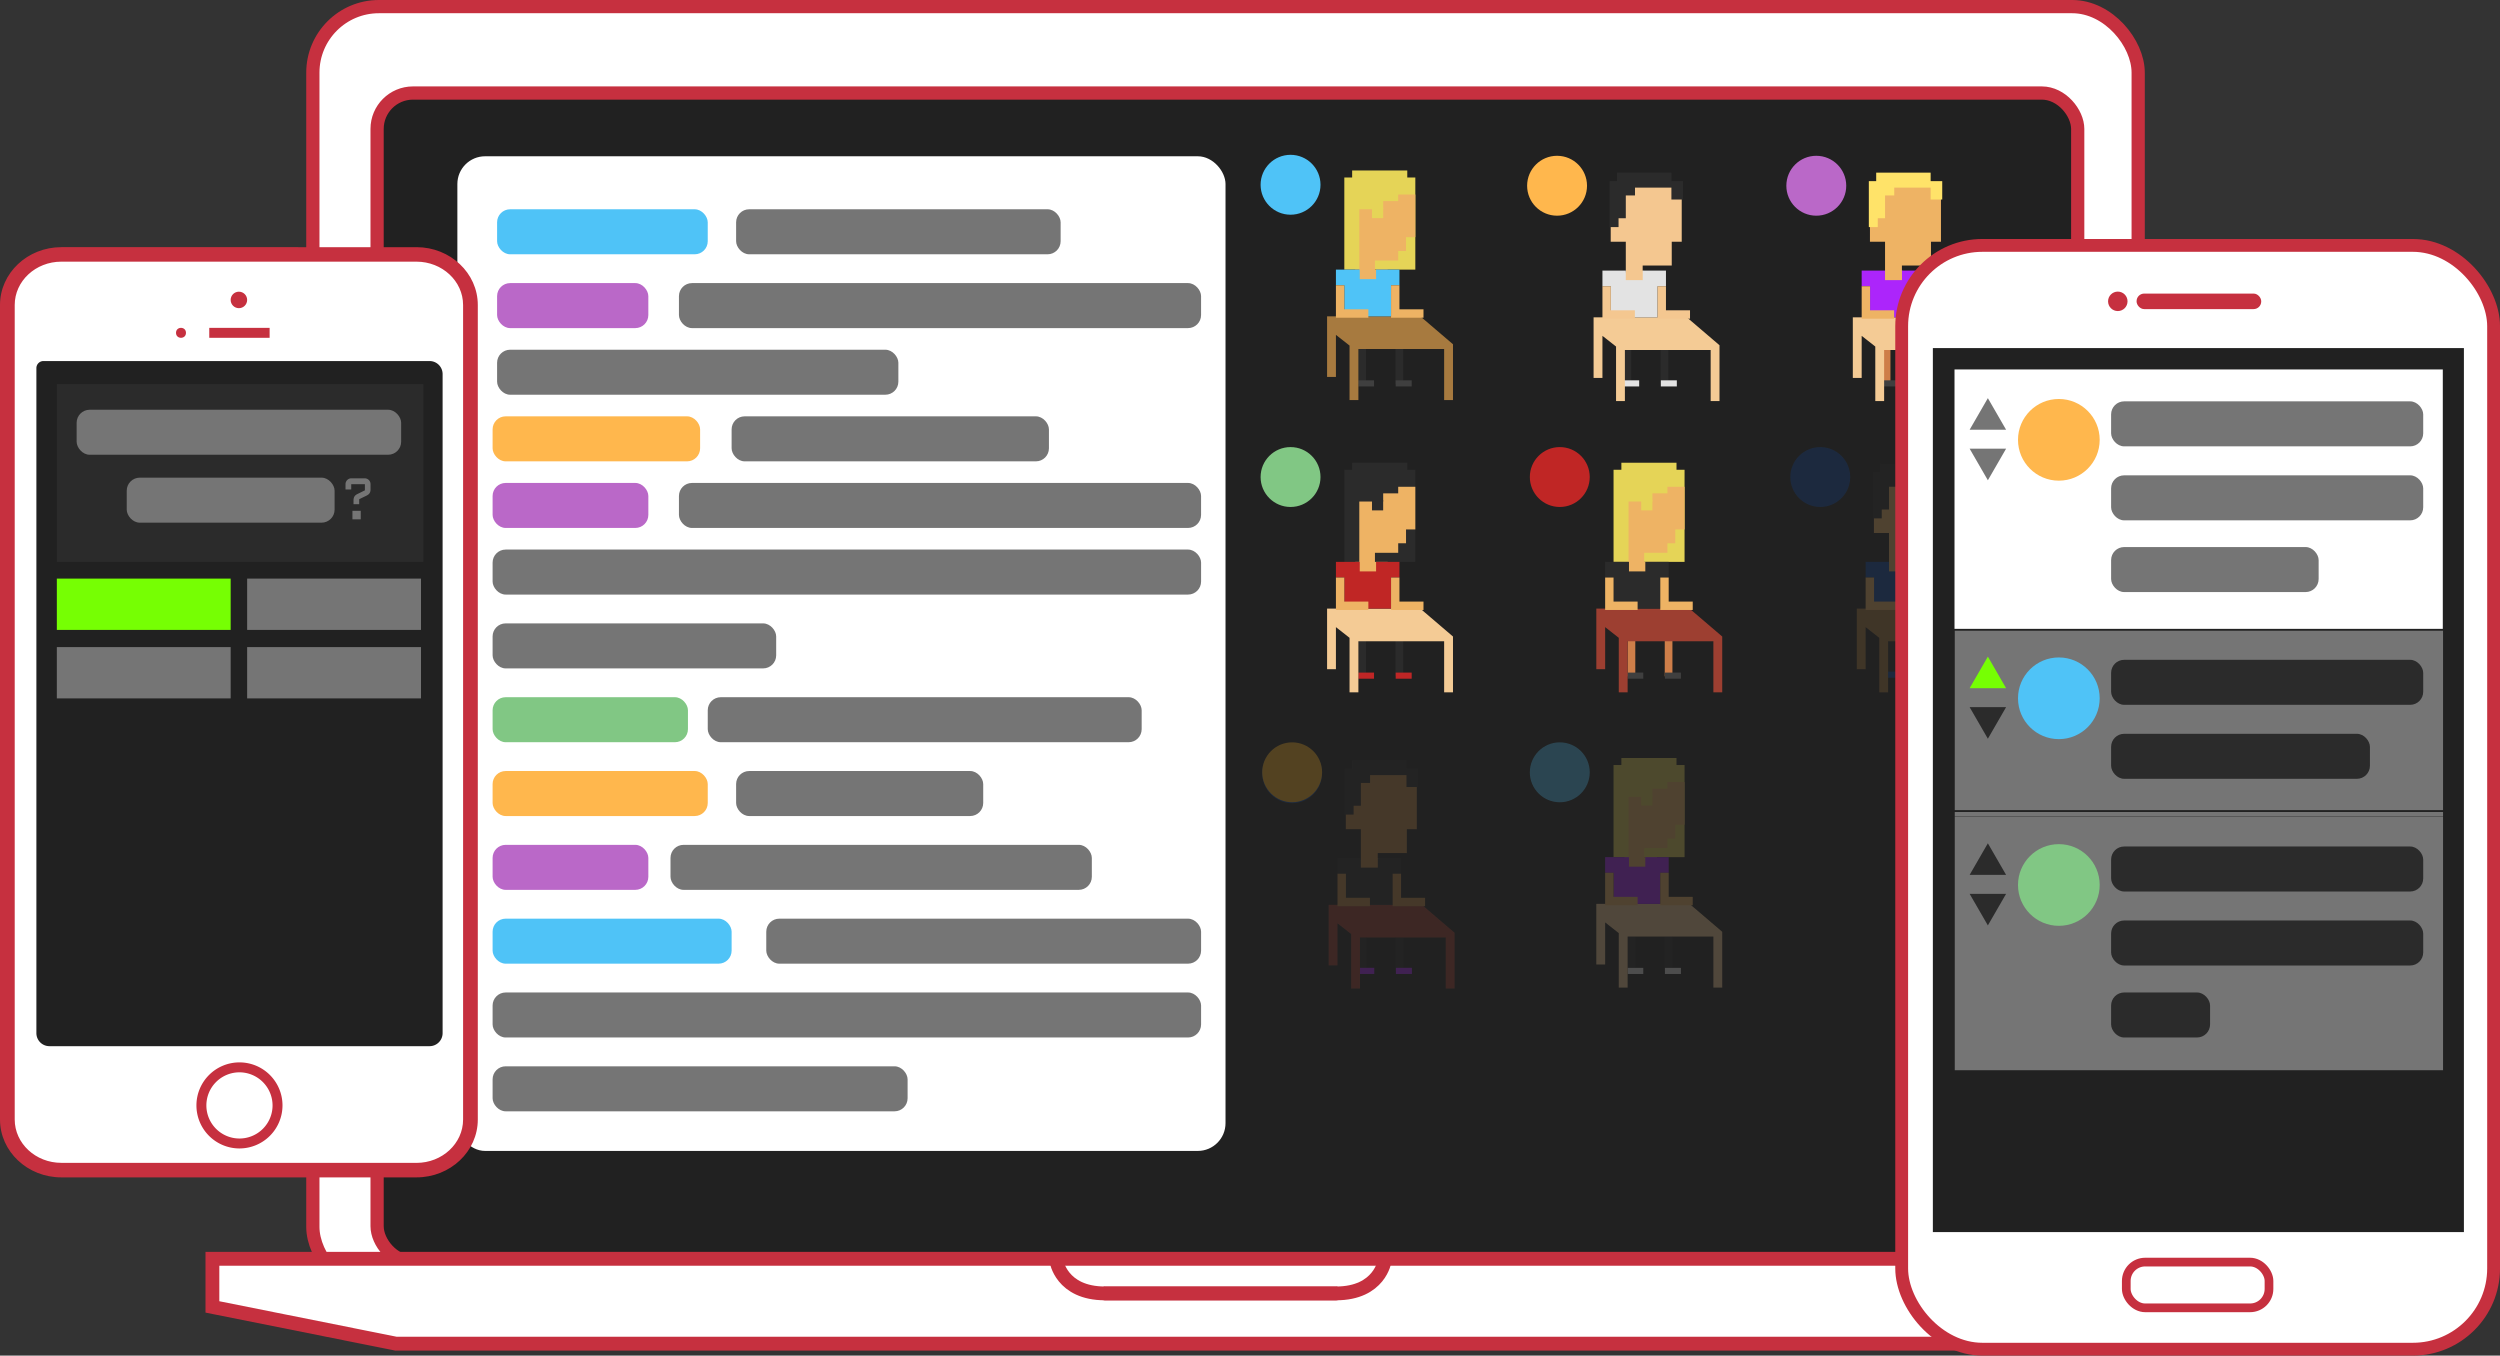 <svg id="Layer_1" data-name="Layer 1" xmlns="http://www.w3.org/2000/svg" viewBox="0 0 2298.86 1246.55"><rect x="0" y="0" width="2298.86" height="1246.55" fill="#333333" stroke="none"/><defs><style>.cls-1,.cls-3,.cls-30,.cls-32{fill:#fff;}.cls-1,.cls-2,.cls-30,.cls-32,.cls-33,.cls-5{stroke:#c6303f;stroke-miterlimit:10;}.cls-1,.cls-2{stroke-width:12.16px;}.cls-2,.cls-31{fill:#212121;}.cls-33,.cls-4{fill:#c6303f;}.cls-5{fill:none;stroke-width:12.69px;}.cls-6{fill:#4fc3f7;}.cls-7{fill:#ba68c8;}.cls-8{fill:#ffb74d;}.cls-9{fill:#81c784;}.cls-10{fill:#757575;}.cls-11{fill:#2b2b2b;}.cls-12{fill:#3f3f3f;}.cls-13{fill:#a77a3f;}.cls-14{fill:#e5d457;}.cls-15{fill:#eeb364;}.cls-16{fill:#bf2626;}.cls-17{fill:#f4cb95;}.cls-18{fill:#c02625;}.cls-19{fill:#ce7e49;}.cls-20{fill:#9d3f31;}.cls-21{opacity:0.23;}.cls-22{fill:#e3e3e3;}.cls-23{fill:#ac25fb;}.cls-24{fill:#f4c790;}.cls-25{fill:#0d47a1;}.cls-26{fill:#ffe369;}.cls-27{fill:#c18a48;}.cls-28{fill:#2c2c2c;}.cls-29{fill:#ffb422;}.cls-30{stroke-width:11.8px;}.cls-32{stroke-width:8px;}.cls-33{stroke-width:5px;}.cls-34{fill:#76ff03;}</style></defs><title>main</title><rect class="cls-1" x="287.68" y="6.08" width="1678.47" height="1182.8" rx="60.73" ry="60.73"/><rect class="cls-2" x="346.76" y="85.54" width="1563.79" height="1075.05" rx="33" ry="33"/><polygon class="cls-3" points="364.06 1235.56 195.33 1201.77 195.33 1157.53 2089.05 1157.53 2089.05 1201.77 1920.32 1235.56 364.06 1235.56"/><path class="cls-4" d="M3030.41,2530.79v32.64l-163,32.64h-1555l-163-32.64v-32.64h1881m12.75-12.75H1136.7v55.84l10.24,2.05,163,32.64,1.24,0.25H2868.69l1.24-.25,163-32.64,10.24-2.05V2518h0Z" transform="translate(-947.74 -1366.89)"/><path class="cls-5" d="M1919.15,2526.23s4.33,30,44.73,30h213.71" transform="translate(-947.74 -1366.89)"/><path class="cls-5" d="M2221,2526.23s-4.33,30-44.73,30H1962.58" transform="translate(-947.74 -1366.89)"/><rect class="cls-3" x="420.57" y="143.7" width="706.35" height="914.63" rx="25.51" ry="25.51"/><rect class="cls-6" x="457.1" y="192.44" width="193.7" height="41.39" rx="12" ry="12"/><rect class="cls-7" x="457.1" y="260.32" width="139.07" height="41.39" rx="12" ry="12"/><rect class="cls-8" x="452.97" y="382.84" width="190.81" height="41.39" rx="12" ry="12"/><rect class="cls-6" x="452.97" y="844.75" width="219.79" height="41.39" rx="12" ry="12"/><rect class="cls-9" x="452.97" y="641.11" width="179.63" height="41.39" rx="12" ry="12"/><rect class="cls-8" x="452.97" y="708.99" width="197.84" height="41.39" rx="12" ry="12"/><rect class="cls-7" x="452.97" y="776.87" width="143.21" height="41.39" rx="12" ry="12"/><rect class="cls-7" x="452.97" y="444.09" width="143.21" height="41.39" rx="12" ry="12"/><rect class="cls-10" x="676.89" y="192.44" width="298.41" height="41.39" rx="12" ry="12"/><rect class="cls-10" x="624.32" y="260.32" width="480.12" height="41.39" rx="12" ry="12"/><rect class="cls-10" x="457.1" y="321.58" width="368.99" height="41.39" rx="12" ry="12"/><rect class="cls-10" x="672.75" y="382.84" width="291.79" height="41.39" rx="12" ry="12"/><rect class="cls-10" x="650.81" y="641.11" width="399" height="41.39" rx="12" ry="12"/><rect class="cls-10" x="676.89" y="708.99" width="227.22" height="41.39" rx="12" ry="12"/><rect class="cls-10" x="616.56" y="776.87" width="387.43" height="41.39" rx="12" ry="12"/><rect class="cls-10" x="704.62" y="844.75" width="399.83" height="41.39" rx="12" ry="12"/><rect class="cls-10" x="452.97" y="912.63" width="651.48" height="41.39" rx="12" ry="12"/><rect class="cls-10" x="452.97" y="980.51" width="381.61" height="41.39" rx="12" ry="12"/><rect class="cls-10" x="624.32" y="444.09" width="480.12" height="41.39" rx="12" ry="12"/><rect class="cls-10" x="452.97" y="505.35" width="651.48" height="41.39" rx="12" ry="12"/><rect class="cls-10" x="452.97" y="573.23" width="260.76" height="41.39" rx="12" ry="12"/><rect class="cls-11" x="1283.23" y="318.75" width="7.06" height="34.43"/><rect class="cls-11" x="1249.09" y="318.75" width="7.06" height="34.43"/><rect class="cls-12" x="1283.39" y="349.73" width="14.71" height="5.63"/><rect class="cls-12" x="1249.09" y="349.73" width="14.39" height="5.63"/><polygon class="cls-13" points="1306.05 290.9 1220.31 290.9 1220.31 295.28 1220.31 346.6 1228.44 346.6 1228.44 307.93 1240.96 317.75 1240.96 367.88 1249.1 367.88 1249.1 320.94 1327.95 320.94 1327.95 367.88 1336.09 367.88 1336.09 316.56 1306.05 290.9"/><polygon class="cls-14" points="1294.05 163.22 1294.05 156.76 1243.36 156.76 1243.36 163.22 1236.16 163.22 1236.16 247.93 1301.46 247.93 1301.46 163.22 1294.05 163.22"/><polygon class="cls-15" points="1301.46 178.87 1285.71 178.87 1285.71 184.92 1271.89 184.92 1271.89 192.43 1264.32 192.43 1263.49 192.43 1249.93 192.43 1249.93 247.93 1246.17 247.93 1246.17 262.32 1276.01 262.32 1276.01 247.93 1264.32 247.93 1264.32 239.58 1285.71 239.58 1285.71 230.82 1292.9 230.82 1292.9 218.09 1301.46 218.09 1301.46 178.87"/><polygon class="cls-6" points="1286.86 247.93 1265.37 247.93 1265.37 256.69 1250.35 256.69 1250.35 247.93 1228.44 247.93 1228.44 262.32 1236.16 262.32 1236.16 290.9 1279.14 290.9 1279.14 262.32 1286.86 262.32 1286.86 247.93"/><polygon class="cls-15" points="1236.16 262.32 1228.44 262.32 1228.44 284.43 1228.44 292.15 1236.16 292.15 1258.27 292.15 1258.27 284.43 1236.16 284.43 1236.16 262.32"/><polygon class="cls-15" points="1286.86 284.43 1286.86 262.32 1279.14 262.32 1279.14 284.43 1279.14 292.15 1286.86 292.15 1308.97 292.15 1308.97 284.43 1286.86 284.43"/><rect class="cls-14" x="1261.61" y="191.18" width="10.27" height="9.39"/><circle class="cls-6" cx="1186.72" cy="169.9" r="27.54"/><rect class="cls-11" x="1283.23" y="587.5" width="7.06" height="34.43"/><rect class="cls-11" x="1249.09" y="587.5" width="7.06" height="34.43"/><rect class="cls-16" x="1283.39" y="618.48" width="14.71" height="5.63"/><rect class="cls-16" x="1249.09" y="618.48" width="14.39" height="5.63"/><polygon class="cls-17" points="1306.05 559.65 1220.31 559.65 1220.31 564.03 1220.31 615.35 1228.44 615.35 1228.44 576.67 1240.96 586.5 1240.96 636.63 1249.1 636.63 1249.1 589.69 1327.95 589.69 1327.95 636.63 1336.09 636.63 1336.09 585.31 1306.05 559.65"/><polygon class="cls-11" points="1294.05 431.97 1294.05 425.5 1243.36 425.5 1243.36 431.97 1236.16 431.97 1236.16 516.67 1301.46 516.67 1301.46 431.97 1294.05 431.97"/><polygon class="cls-15" points="1301.46 447.62 1285.71 447.62 1285.71 453.67 1271.89 453.67 1271.89 461.18 1264.32 461.18 1263.49 461.18 1249.93 461.18 1249.93 516.67 1246.17 516.67 1246.17 531.07 1276.01 531.07 1276.01 516.67 1264.32 516.67 1264.32 508.33 1285.71 508.33 1285.71 499.56 1292.9 499.56 1292.9 486.84 1301.46 486.84 1301.46 447.62"/><polygon class="cls-18" points="1286.86 516.67 1265.37 516.67 1265.37 525.43 1250.35 525.43 1250.35 516.67 1228.44 516.67 1228.44 531.07 1236.16 531.07 1236.16 559.65 1279.14 559.65 1279.14 531.07 1286.86 531.07 1286.86 516.67"/><polygon class="cls-15" points="1236.16 531.07 1228.44 531.07 1228.44 553.18 1228.44 560.9 1236.16 560.9 1258.27 560.9 1258.27 553.18 1236.16 553.18 1236.16 531.07"/><polygon class="cls-15" points="1286.86 553.18 1286.86 531.07 1279.14 531.07 1279.14 553.18 1279.14 560.9 1286.86 560.9 1308.97 560.9 1308.97 553.18 1286.86 553.18"/><rect class="cls-11" x="1261.61" y="459.93" width="10.27" height="9.39"/><circle class="cls-9" cx="1186.72" cy="438.65" r="27.54"/><rect class="cls-19" x="1530.81" y="587.5" width="7.06" height="34.43"/><rect class="cls-19" x="1496.67" y="587.5" width="7.06" height="34.43"/><rect class="cls-12" x="1530.97" y="618.48" width="14.71" height="5.63"/><rect class="cls-12" x="1496.67" y="618.48" width="14.39" height="5.63"/><polygon class="cls-20" points="1553.62 559.65 1467.88 559.65 1467.88 564.03 1467.88 615.35 1476.01 615.35 1476.01 576.67 1488.53 586.5 1488.53 636.63 1496.67 636.63 1496.67 589.69 1575.53 589.69 1575.53 636.63 1583.66 636.63 1583.66 585.31 1553.62 559.65"/><polygon class="cls-14" points="1541.62 431.97 1541.62 425.5 1490.93 425.5 1490.93 431.97 1483.73 431.97 1483.73 516.67 1549.03 516.67 1549.03 431.97 1541.62 431.97"/><polygon class="cls-15" points="1549.03 447.62 1533.28 447.62 1533.28 453.67 1519.46 453.67 1519.46 461.18 1511.9 461.18 1511.06 461.18 1497.5 461.18 1497.5 516.67 1493.75 516.67 1493.75 531.07 1523.58 531.07 1523.58 516.67 1511.9 516.67 1511.9 508.33 1533.28 508.33 1533.28 499.56 1540.48 499.56 1540.48 486.84 1549.03 486.84 1549.03 447.62"/><polygon class="cls-11" points="1534.43 516.67 1512.94 516.67 1512.94 525.43 1497.92 525.43 1497.92 516.67 1476.01 516.67 1476.01 531.07 1483.73 531.07 1483.73 559.65 1526.71 559.65 1526.71 531.07 1534.43 531.07 1534.43 516.67"/><polygon class="cls-15" points="1483.73 531.07 1476.01 531.07 1476.01 553.18 1476.01 560.9 1483.73 560.9 1505.85 560.9 1505.85 553.18 1483.73 553.18 1483.73 531.07"/><polygon class="cls-15" points="1534.43 553.18 1534.43 531.07 1526.71 531.07 1526.71 553.18 1526.71 560.9 1534.43 560.9 1556.54 560.9 1556.54 553.18 1534.43 553.18"/><rect class="cls-14" x="1509.18" y="459.93" width="10.27" height="9.39"/><circle class="cls-18" cx="1434.29" cy="438.65" r="27.54"/><g class="cls-21"><rect class="cls-11" x="1530.81" y="859.02" width="7.06" height="34.43"/><rect class="cls-11" x="1496.67" y="859.02" width="7.06" height="34.43"/><rect class="cls-22" x="1530.97" y="890" width="14.71" height="5.63"/><rect class="cls-22" x="1496.67" y="890" width="14.39" height="5.63"/><polygon class="cls-17" points="1553.62 831.16 1467.88 831.16 1467.88 835.55 1467.88 886.87 1476.01 886.87 1476.01 848.19 1488.53 858.01 1488.53 908.15 1496.67 908.15 1496.67 861.21 1575.53 861.21 1575.53 908.15 1583.66 908.15 1583.66 856.83 1553.62 831.16"/><polygon class="cls-14" points="1541.62 703.49 1541.62 697.02 1490.93 697.02 1490.93 703.49 1483.73 703.49 1483.73 788.19 1549.03 788.19 1549.03 703.49 1541.62 703.49"/><polygon class="cls-15" points="1549.03 719.14 1533.28 719.14 1533.28 725.19 1519.46 725.19 1519.46 732.7 1511.9 732.7 1511.06 732.7 1497.5 732.7 1497.5 788.19 1493.75 788.19 1493.75 802.58 1523.58 802.58 1523.58 788.19 1511.9 788.19 1511.9 779.85 1533.28 779.85 1533.28 771.08 1540.48 771.08 1540.48 758.36 1549.03 758.36 1549.03 719.14"/><polygon class="cls-23" points="1534.43 788.19 1512.94 788.19 1512.94 796.95 1497.92 796.95 1497.92 788.19 1476.01 788.19 1476.01 802.58 1483.73 802.58 1483.73 831.16 1526.71 831.16 1526.71 802.58 1534.43 802.58 1534.43 788.19"/><polygon class="cls-15" points="1483.73 802.58 1476.01 802.58 1476.01 824.7 1476.01 832.42 1483.73 832.42 1505.85 832.42 1505.85 824.7 1483.73 824.7 1483.73 802.58"/><polygon class="cls-15" points="1534.43 824.7 1534.43 802.58 1526.71 802.58 1526.71 824.7 1526.71 832.42 1534.43 832.42 1556.54 832.42 1556.54 824.7 1534.43 824.7"/><rect class="cls-14" x="1509.18" y="731.44" width="10.27" height="9.39"/><circle class="cls-6" cx="1434.29" cy="710.17" r="27.54"/></g><rect class="cls-11" x="1527.05" y="318.75" width="7.06" height="34.43"/><rect class="cls-11" x="1492.91" y="318.75" width="7.06" height="34.43"/><rect class="cls-22" x="1527.21" y="349.73" width="14.71" height="5.63"/><rect class="cls-22" x="1492.91" y="349.73" width="14.39" height="5.63"/><polygon class="cls-17" points="1551.12 291.8 1465.37 291.8 1465.37 296.18 1465.37 347.5 1473.51 347.5 1473.51 308.82 1486.03 318.65 1486.03 368.78 1494.16 368.78 1494.16 321.84 1573.02 321.84 1573.02 368.78 1581.16 368.78 1581.16 317.46 1551.12 291.8"/><circle class="cls-8" cx="1431.79" cy="170.8" r="27.54"/><polygon class="cls-24" points="1546.42 170.64 1481.12 170.64 1481.12 222.27 1495 222.27 1495 248.82 1492.91 255.36 1491.24 263.22 1521.08 263.22 1521.08 253.36 1510.51 248.82 1510.51 244.18 1537.24 244.18 1537.24 222.27 1546.42 222.27 1546.42 170.64"/><polygon class="cls-22" points="1531.92 248.82 1510.57 248.82 1510.57 257.58 1494.98 257.58 1494.98 248.82 1473.51 248.82 1473.51 263.22 1481.23 263.22 1481.23 291.8 1524.2 291.8 1524.2 263.22 1531.92 263.22 1531.92 248.82"/><polygon class="cls-24" points="1481.23 263.22 1473.51 263.22 1473.51 285.33 1473.51 293.05 1481.23 293.05 1503.34 293.05 1503.34 285.33 1481.23 285.33 1481.23 263.22"/><polygon class="cls-24" points="1531.92 285.33 1531.92 263.22 1524.2 263.22 1524.2 285.33 1524.2 293.05 1531.92 293.05 1554.04 293.05 1554.04 285.33 1531.92 285.33"/><polygon class="cls-11" points="1536.93 166.57 1536.93 158.75 1503.45 158.75 1495 158.75 1493.75 158.75 1486.86 158.75 1486.86 166.57 1480.09 166.57 1480.09 208.82 1488.32 208.82 1488.32 200.68 1495 200.68 1495 179.72 1503.45 179.72 1503.45 172.52 1536.93 172.52 1536.93 183.47 1547.59 183.47 1547.59 166.57 1536.93 166.57"/><g class="cls-21"><rect class="cls-11" x="1769.08" y="586.6" width="7.06" height="34.43"/><rect class="cls-11" x="1734.94" y="586.6" width="7.06" height="34.43"/><rect class="cls-25" x="1769.24" y="617.58" width="14.71" height="5.63"/><rect class="cls-25" x="1734.94" y="617.58" width="14.39" height="5.63"/><polygon class="cls-13" points="1793.15 559.65 1707.4 559.65 1707.4 564.03 1707.4 615.35 1715.54 615.35 1715.54 576.67 1728.06 586.5 1728.06 636.63 1736.19 636.63 1736.19 589.69 1815.05 589.69 1815.05 636.63 1823.19 636.63 1823.19 585.31 1793.15 559.65"/><circle class="cls-25" cx="1673.82" cy="438.65" r="27.54"/><polygon class="cls-15" points="1788.45 438.49 1723.15 438.49 1723.15 490.13 1737.03 490.13 1737.03 516.67 1734.94 523.21 1733.27 531.07 1763.11 531.07 1763.11 521.21 1752.54 516.67 1752.54 512.03 1779.27 512.03 1779.27 490.13 1788.45 490.13 1788.45 438.49"/><polygon class="cls-25" points="1773.95 516.67 1752.6 516.67 1752.6 525.43 1737.01 525.43 1737.01 516.67 1715.54 516.67 1715.54 531.07 1723.26 531.07 1723.26 559.65 1766.23 559.65 1766.23 531.07 1773.95 531.07 1773.95 516.67"/><polygon class="cls-15" points="1723.26 531.07 1715.54 531.07 1715.54 553.18 1715.54 560.9 1723.26 560.9 1745.37 560.9 1745.37 553.18 1723.26 553.18 1723.26 531.07"/><polygon class="cls-15" points="1773.95 553.18 1773.95 531.07 1766.23 531.07 1766.23 553.18 1766.23 560.9 1773.95 560.9 1796.07 560.9 1796.07 553.18 1773.95 553.18"/><polygon class="cls-11" points="1778.96 434.42 1778.96 426.6 1745.48 426.6 1737.03 426.6 1735.78 426.6 1728.89 426.6 1728.89 434.42 1722.12 434.42 1722.12 476.67 1730.35 476.67 1730.35 468.53 1737.03 468.53 1737.03 447.57 1745.48 447.57 1745.48 440.37 1778.96 440.37 1778.96 451.32 1789.62 451.32 1789.62 434.42 1778.96 434.42"/></g><rect class="cls-19" x="1765.43" y="318.75" width="7.06" height="34.43"/><rect class="cls-19" x="1731.29" y="318.75" width="7.06" height="34.43"/><rect class="cls-12" x="1765.59" y="349.73" width="14.71" height="5.63"/><rect class="cls-12" x="1731.29" y="349.73" width="14.39" height="5.63"/><polygon class="cls-17" points="1789.49 291.8 1703.75 291.8 1703.75 296.18 1703.75 347.5 1711.89 347.5 1711.89 308.82 1724.41 318.65 1724.41 368.78 1732.54 368.78 1732.54 321.84 1811.4 321.84 1811.4 368.78 1819.54 368.78 1819.54 317.46 1789.49 291.8"/><circle class="cls-7" cx="1670.16" cy="170.8" r="27.54"/><polygon class="cls-15" points="1784.8 170.64 1719.5 170.64 1719.5 222.27 1733.38 222.27 1733.38 248.82 1731.29 255.36 1729.62 263.22 1759.45 263.22 1759.45 253.36 1748.89 248.82 1748.89 244.18 1775.62 244.18 1775.62 222.27 1784.8 222.27 1784.8 170.64"/><polygon class="cls-23" points="1770.3 248.82 1748.95 248.82 1748.95 257.58 1733.36 257.58 1733.36 248.82 1711.89 248.82 1711.89 263.22 1719.61 263.22 1719.61 291.8 1762.58 291.8 1762.58 263.22 1770.3 263.22 1770.3 248.82"/><polygon class="cls-15" points="1719.61 263.22 1711.89 263.22 1711.89 285.33 1711.89 293.05 1719.61 293.05 1741.72 293.05 1741.72 285.33 1719.61 285.33 1719.61 263.22"/><polygon class="cls-15" points="1770.3 285.33 1770.3 263.22 1762.58 263.22 1762.58 285.33 1762.58 293.05 1770.3 293.05 1792.42 293.05 1792.42 285.33 1770.3 285.33"/><polygon class="cls-26" points="1775.31 166.57 1775.31 158.75 1741.83 158.75 1733.38 158.75 1732.13 158.75 1725.24 158.75 1725.24 166.57 1718.47 166.57 1718.47 208.82 1726.7 208.82 1726.7 200.68 1733.38 200.68 1733.38 179.72 1741.83 179.72 1741.83 172.52 1775.31 172.52 1775.31 183.47 1785.97 183.47 1785.97 166.57 1775.31 166.57"/><g class="cls-21"><rect class="cls-11" x="1283.44" y="858.98" width="7.06" height="34.43"/><rect class="cls-11" x="1249.3" y="858.98" width="7.06" height="34.43"/><rect class="cls-23" x="1283.6" y="889.96" width="14.71" height="5.63"/><rect class="cls-23" x="1249.3" y="889.96" width="14.39" height="5.63"/><polygon class="cls-20" points="1307.51 832.02 1221.77 832.02 1221.77 836.41 1221.77 887.73 1229.9 887.73 1229.9 849.05 1242.42 858.87 1242.42 909.01 1250.56 909.01 1250.56 862.07 1329.41 862.07 1329.41 909.01 1337.55 909.01 1337.55 857.68 1307.51 832.02"/><circle class="cls-25" cx="1188.18" cy="711.02" r="27.54"/><polygon class="cls-27" points="1302.81 710.87 1237.52 710.87 1237.52 762.5 1251.39 762.5 1251.39 789.05 1249.3 795.59 1247.63 803.44 1277.47 803.44 1277.47 793.59 1266.9 789.05 1266.9 784.41 1293.63 784.41 1293.63 762.5 1302.81 762.5 1302.81 710.87"/><polygon class="cls-28" points="1288.32 789.05 1266.96 789.05 1266.96 797.81 1251.37 797.81 1251.37 789.05 1229.9 789.05 1229.9 803.44 1237.62 803.44 1237.62 832.02 1280.6 832.02 1280.6 803.44 1288.32 803.44 1288.32 789.05"/><polygon class="cls-27" points="1237.62 803.44 1229.9 803.44 1229.9 825.56 1229.9 833.28 1237.62 833.28 1259.73 833.28 1259.73 825.56 1237.62 825.56 1237.62 803.44"/><polygon class="cls-27" points="1288.32 825.56 1288.32 803.44 1280.6 803.44 1280.6 825.56 1280.6 833.28 1288.32 833.28 1310.43 833.28 1310.43 825.56 1288.32 825.56"/><polygon class="cls-11" points="1293.32 706.8 1293.32 698.98 1259.84 698.98 1251.39 698.98 1250.14 698.98 1243.25 698.98 1243.25 706.8 1236.48 706.8 1236.48 749.05 1244.71 749.05 1244.71 740.91 1251.39 740.91 1251.39 719.94 1259.84 719.94 1259.84 712.75 1293.32 712.75 1293.32 723.7 1303.98 723.7 1303.98 706.8 1293.32 706.8"/><circle class="cls-29" cx="1188.18" cy="710.17" r="27.54"/></g><rect class="cls-30" x="1748.68" y="225.66" width="544.29" height="1014.99" rx="74.25" ry="74.25"/><rect class="cls-31" x="1777.35" y="320.08" width="488.32" height="812.88"/><rect class="cls-32" x="1955.21" y="1160.55" width="131.23" height="42.06" rx="17.36" ry="17.36"/><circle class="cls-4" cx="1947.41" cy="277.09" r="8.95"/><rect class="cls-4" x="1964.68" y="269.96" width="114.61" height="14.27" rx="6.99" ry="6.99"/><rect class="cls-3" x="4.18" y="231.36" width="431" height="847.21" rx="49.08" ry="49.08"/><path class="cls-4" d="M1333.84,1600.84a46.63,46.63,0,0,1,46.5,46.5v749.05a46.63,46.63,0,0,1-46.5,46.5H1001a46.63,46.63,0,0,1-46.5-46.5V1647.33a46.63,46.63,0,0,1,46.5-46.5h332.84m0-5.17H1001a51.72,51.72,0,0,0-51.66,51.66v749.05A51.72,51.72,0,0,0,1001,2448h332.84a51.72,51.72,0,0,0,51.66-51.66V1647.33a51.72,51.72,0,0,0-51.66-51.66h0Z" transform="translate(-947.74 -1366.89)"/><path class="cls-4" d="M1004.13,2447c-29.67,0-53.81-22.69-53.81-50.58V1647.33c0-27.89,24.14-50.58,53.81-50.58h326.58c29.67,0,53.81,22.69,53.81,50.58v749.05c0,27.89-24.14,50.58-53.81,50.58H1004.13Zm0-842c-25.06,0-45.44,19-45.44,42.42v749.05c0,23.39,20.39,42.41,45.44,42.41h326.58c25.06,0,45.44-19,45.44-42.41V1647.33c0-23.39-20.39-42.42-45.44-42.42H1004.13Z" transform="translate(-947.74 -1366.89)"/><path class="cls-4" d="M1330.71,1599.33c28.25,0,51.23,21.53,51.23,48v749.05c0,26.47-23,48-51.23,48H1004.13c-28.25,0-51.23-21.53-51.23-48V1647.33c0-26.47,23-48,51.23-48h326.58m-326.58,842h326.58c26.48,0,48-20.19,48-45V1647.33c0-24.81-21.54-45-48-45H1004.13c-26.48,0-48,20.19-48,45v749.05c0,24.81,21.54,45,48,45m326.58-847.21H1004.13c-31.1,0-56.39,23.85-56.39,53.16v749.05c0,29.31,25.3,53.16,56.39,53.16h326.58c31.1,0,56.39-23.85,56.39-53.16V1647.33c0-29.31-25.3-53.16-56.39-53.16h0Zm-326.58,842c-23.63,0-42.86-17.87-42.86-39.83V1647.33c0-22,19.23-39.83,42.86-39.83h326.58c23.63,0,42.86,17.87,42.86,39.83v749.05c0,22-19.23,39.83-42.86,39.83H1004.13Z" transform="translate(-947.74 -1366.89)"/><path class="cls-31" d="M40,332H395a12,12,0,0,1,12,12V950a12,12,0,0,1-12,12H45.46a12,12,0,0,1-12-12V338.48A6.5,6.5,0,0,1,40,332Z"/><circle class="cls-4" cx="219.68" cy="275.8" r="7.58"/><circle class="cls-4" cx="166.43" cy="306.05" r="4.58"/><rect class="cls-4" x="192.43" y="301.48" width="55.5" height="9.15"/><path class="cls-33" d="M1167.94,2420.44a37.07,37.07,0,1,1,37.07-37.07A37.12,37.12,0,0,1,1167.94,2420.44Zm0-70a32.93,32.93,0,1,0,32.93,32.93A33,33,0,0,0,1167.94,2350.44Z" transform="translate(-947.74 -1366.89)"/><rect class="cls-3" x="1797.26" y="339.73" width="449" height="239.38"/><rect class="cls-10" x="1797.49" y="579.29" width="449" height="171.49"/><circle class="cls-8" cx="1893.2" cy="404.44" r="37.56"/><rect class="cls-10" x="1941.26" y="369.06" width="286.99" height="41.39" rx="12" ry="12"/><rect class="cls-10" x="1941.26" y="437.09" width="286.99" height="41.39" rx="12" ry="12"/><rect class="cls-10" x="1941.26" y="503.04" width="190.83" height="41.39" rx="12" ry="12"/><polygon class="cls-10" points="1827.93 366.11 1844.7 395.16 1811.16 395.16 1827.93 366.11"/><polygon class="cls-10" points="1827.93 441.63 1811.16 412.58 1844.7 412.58 1827.93 441.63"/><circle class="cls-6" cx="1893.2" cy="642.11" r="37.56"/><rect class="cls-11" x="1941.26" y="606.73" width="286.99" height="41.39" rx="12" ry="12"/><rect class="cls-11" x="1941.26" y="674.76" width="238" height="41.39" rx="12" ry="12"/><polygon class="cls-34" points="1827.93 603.78 1844.7 632.83 1811.16 632.83 1827.93 603.78"/><polygon class="cls-11" points="1827.93 679.3 1811.16 650.25 1844.7 650.25 1827.93 679.3"/><rect class="cls-10" x="1797.49" y="750.95" width="449" height="233.16"/><circle class="cls-9" cx="1893.2" cy="813.78" r="37.56"/><rect class="cls-11" x="1941.26" y="778.39" width="286.99" height="41.39" rx="12" ry="12"/><rect class="cls-11" x="1941.26" y="846.43" width="286.99" height="41.39" rx="12" ry="12"/><rect class="cls-11" x="1941.26" y="912.63" width="91" height="41.39" rx="12" ry="12"/><polygon class="cls-11" points="1827.93 775.45 1844.7 804.49 1811.16 804.49 1827.93 775.45"/><polygon class="cls-11" points="1827.93 850.96 1811.16 821.92 1844.7 821.92 1827.93 850.96"/><rect class="cls-31" x="1785.97" y="578.26" width="467.29" height="1.71"/><rect class="cls-31" x="1785.97" y="744.94" width="467.29" height="1.71"/><rect class="cls-11" x="52.26" y="353.19" width="337" height="163.49"/><rect class="cls-10" x="227.26" y="532.05" width="159.85" height="47.18"/><rect class="cls-34" x="52.26" y="532.05" width="159.85" height="47.18"/><rect class="cls-10" x="227.26" y="595.03" width="159.85" height="47.18"/><rect class="cls-10" x="52.26" y="595.03" width="159.85" height="47.18"/><rect class="cls-10" x="70.47" y="376.78" width="298.41" height="41.39" rx="12" ry="12"/><rect class="cls-10" x="116.53" y="439.23" width="191.15" height="41.39" rx="12" ry="12"/><path class="cls-10" d="M1273.08,1824.91a5,5,0,0,1,1.79-2.8,9.14,9.14,0,0,1,1.65-1l6.76-3.34v-5.61h-12.57V1817h-5.25v-4.87a5.42,5.42,0,0,1,.41-2.09,5.28,5.28,0,0,1,1.13-1.71,5.54,5.54,0,0,1,1.68-1.16,4.87,4.87,0,0,1,2-.43h12.57a4.88,4.88,0,0,1,2,.43,5.55,5.55,0,0,1,1.68,1.16,5.28,5.28,0,0,1,1.13,1.71,5.42,5.42,0,0,1,.41,2.09v4.63a8.68,8.68,0,0,1-.2,2,5.21,5.21,0,0,1-.64,1.57,4.88,4.88,0,0,1-1.14,1.25,10.47,10.47,0,0,1-1.68,1.05l-6.78,3.32v4.55h-5.22v-3.58A8.18,8.18,0,0,1,1273.08,1824.91Zm-1.27,11.69h7.65v7.87h-7.65v-7.87Z" transform="translate(-947.74 -1366.89)"/></svg>